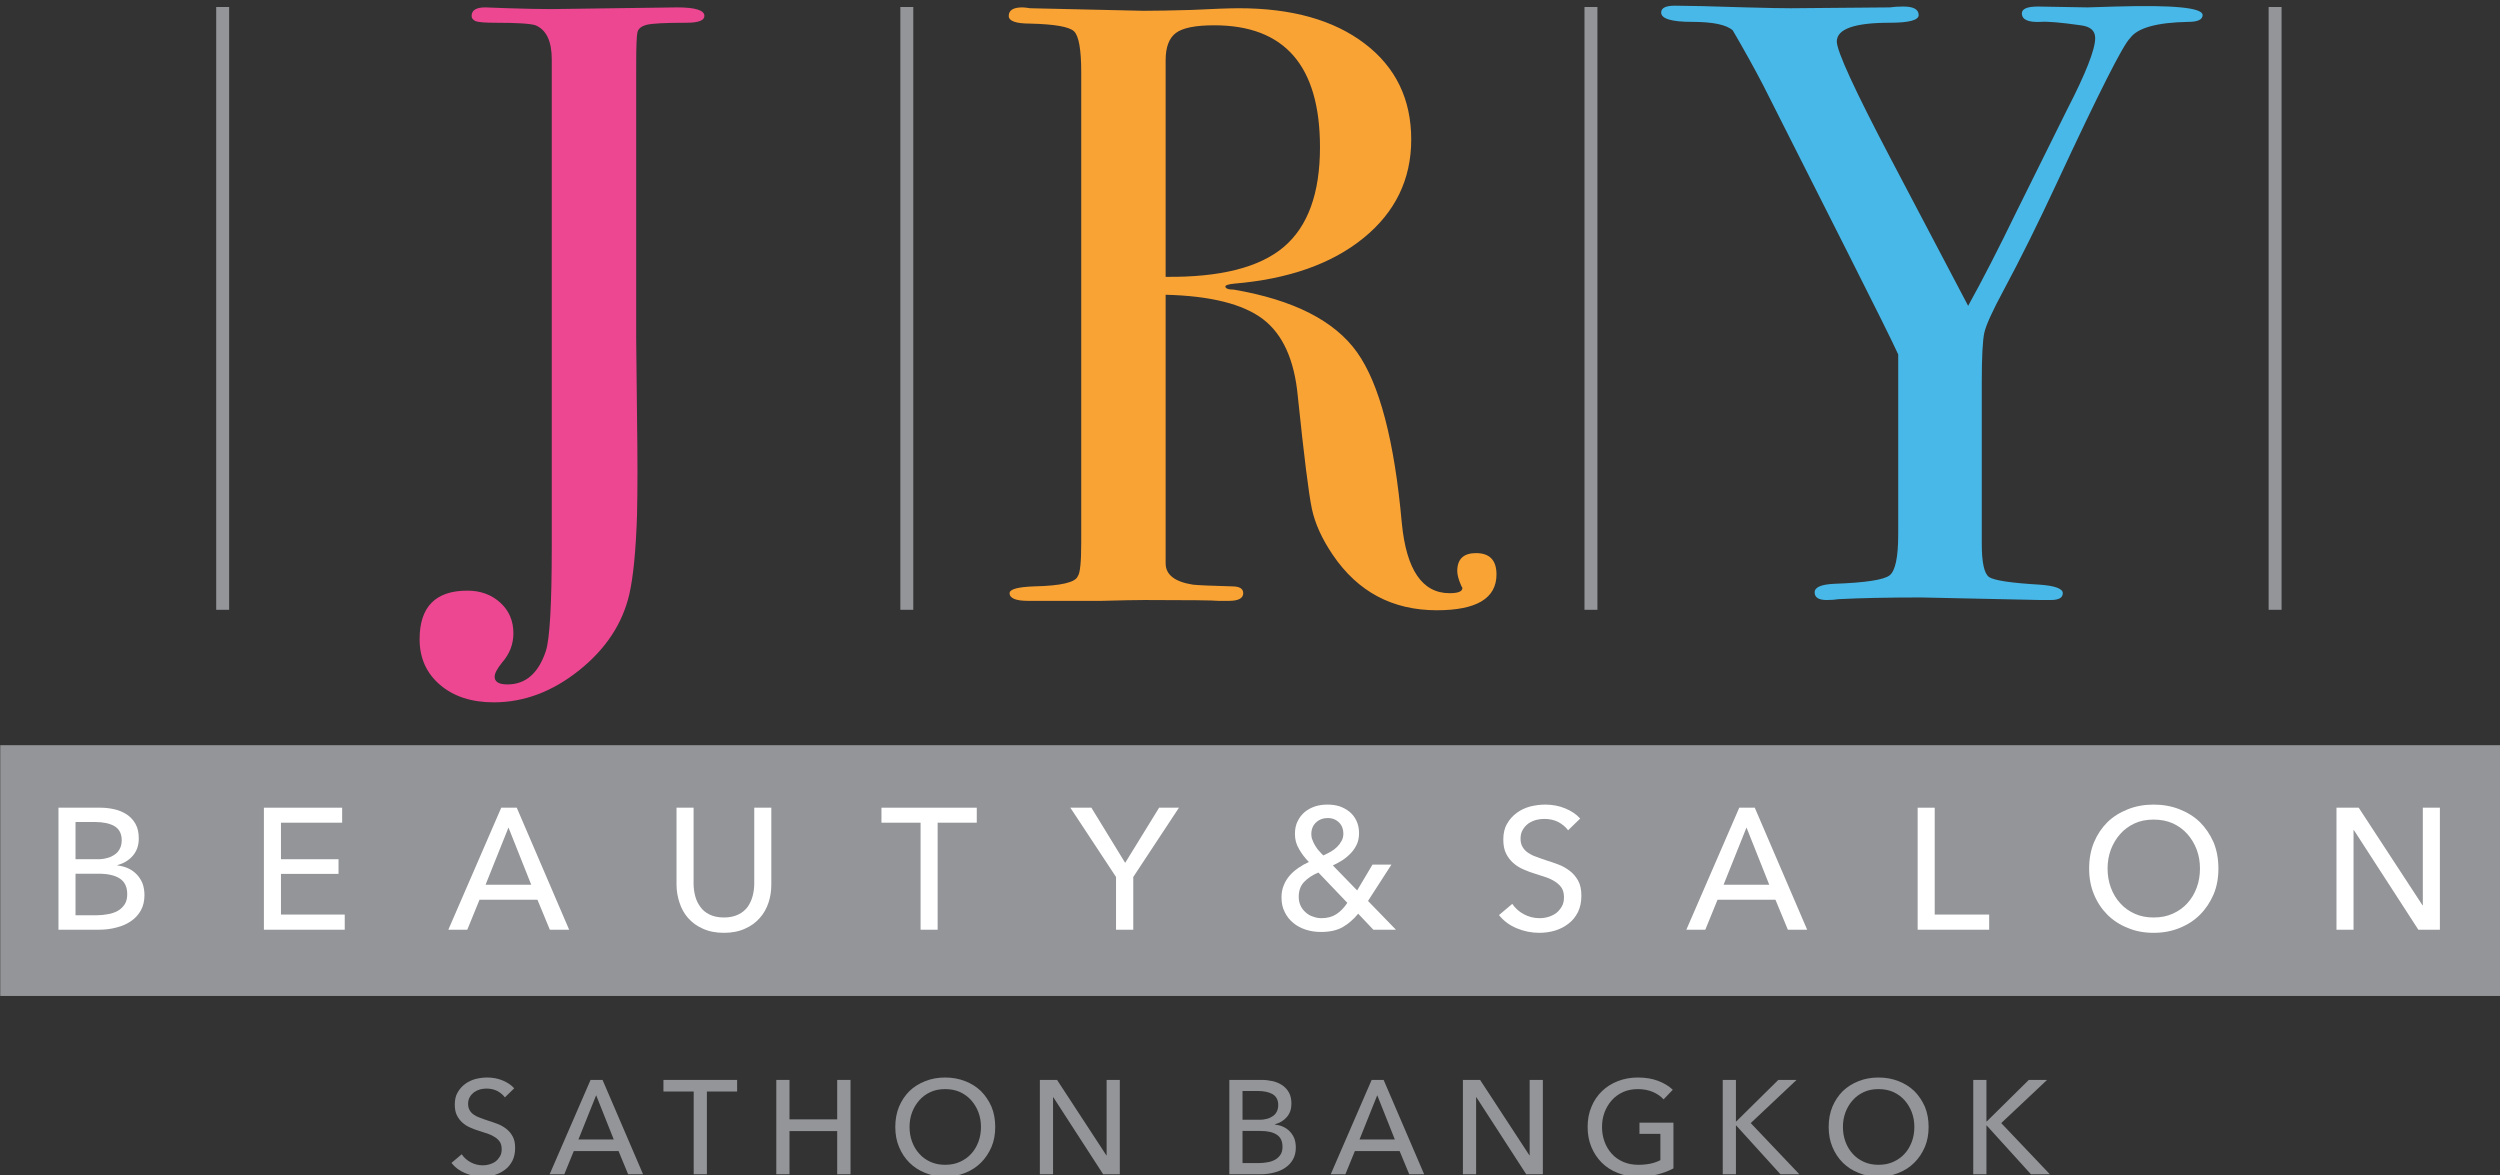 <?xml version="1.0" encoding="UTF-8" standalone="no"?><!DOCTYPE svg PUBLIC "-//W3C//DTD SVG 1.1//EN" "http://www.w3.org/Graphics/SVG/1.1/DTD/svg11.dtd"><svg width="2012px" height="946px" version="1.1" xmlns="http://www.w3.org/2000/svg" xmlns:xlink="http://www.w3.org/1999/xlink" xml:space="preserve" xmlns:serif="http://www.serif.com/" style="fill-rule:evenodd;clip-rule:evenodd;stroke-linejoin:round;stroke-miterlimit:1.5;"><rect width="100%" height="100%" fill="#333333" stroke="none"/><g transform="matrix(1,0,0,1,3064.4,-3104.68)"><g transform="matrix(1,0,0,1,-3325.94,1431.76)"><g transform="matrix(0.527,0,0,0.527,412.777,1188.41)"><g transform="matrix(203.483,0,0,203.483,394.919,2712.62)"><path d="M0.438,-0.577C0.424,-0.596 0.405,-0.612 0.381,-0.625C0.357,-0.637 0.33,-0.643 0.3,-0.643C0.284,-0.643 0.268,-0.641 0.252,-0.637C0.235,-0.632 0.22,-0.625 0.207,-0.616C0.194,-0.606 0.183,-0.594 0.175,-0.58C0.166,-0.565 0.162,-0.548 0.162,-0.528C0.162,-0.509 0.166,-0.493 0.174,-0.48C0.181,-0.467 0.192,-0.456 0.205,-0.447C0.218,-0.438 0.233,-0.43 0.251,-0.424C0.268,-0.417 0.287,-0.411 0.307,-0.404C0.331,-0.397 0.355,-0.388 0.38,-0.379C0.405,-0.37 0.427,-0.357 0.447,-0.342C0.467,-0.327 0.483,-0.308 0.496,-0.285C0.509,-0.262 0.515,-0.232 0.515,-0.197C0.515,-0.16 0.508,-0.129 0.495,-0.102C0.481,-0.075 0.463,-0.052 0.44,-0.035C0.417,-0.017 0.391,-0.004 0.362,0.005C0.332,0.014 0.301,0.018 0.27,0.018C0.225,0.018 0.182,0.009 0.141,-0.008C0.099,-0.025 0.064,-0.051 0.037,-0.085L0.114,-0.15C0.131,-0.125 0.153,-0.105 0.181,-0.09C0.209,-0.075 0.239,-0.067 0.272,-0.067C0.289,-0.067 0.305,-0.069 0.322,-0.074C0.339,-0.079 0.354,-0.086 0.368,-0.096C0.381,-0.106 0.392,-0.119 0.401,-0.134C0.41,-0.149 0.414,-0.167 0.414,-0.188C0.414,-0.209 0.41,-0.227 0.401,-0.242C0.392,-0.256 0.379,-0.268 0.364,-0.278C0.349,-0.288 0.331,-0.297 0.311,-0.304C0.29,-0.311 0.269,-0.318 0.246,-0.325C0.223,-0.332 0.201,-0.34 0.179,-0.35C0.157,-0.359 0.137,-0.372 0.12,-0.387C0.103,-0.402 0.089,-0.42 0.078,-0.442C0.067,-0.464 0.062,-0.491 0.062,-0.524C0.062,-0.559 0.069,-0.59 0.084,-0.615C0.098,-0.64 0.117,-0.661 0.14,-0.678C0.163,-0.695 0.189,-0.707 0.218,-0.715C0.247,-0.722 0.276,-0.726 0.305,-0.726C0.346,-0.726 0.385,-0.719 0.421,-0.704C0.457,-0.689 0.486,-0.67 0.508,-0.645L0.438,-0.577Z" style="fill:rgb(147,149,152);fill-rule:nonzero;"/></g><g transform="matrix(203.483,0,0,203.483,551.398,2712.62)"><path d="M0.115,-0L0.005,-0L0.312,-0.708L0.402,-0.708L0.706,-0L0.594,-0L0.522,-0.174L0.186,-0.174L0.115,-0ZM0.221,-0.261L0.486,-0.261L0.354,-0.593L0.221,-0.261Z" style="fill:rgb(147,149,152);fill-rule:nonzero;"/></g><g transform="matrix(203.483,0,0,203.483,724.562,2712.62)"><path d="M0.334,-0L0.235,-0L0.235,-0.621L0.008,-0.621L0.008,-0.708L0.561,-0.708L0.561,-0.621L0.334,-0.621L0.334,-0Z" style="fill:rgb(147,149,152);fill-rule:nonzero;"/></g><g transform="matrix(203.483,0,0,203.483,881.041,2712.62)"><path d="M0.086,-0.708L0.185,-0.708L0.185,-0.412L0.543,-0.412L0.543,-0.708L0.643,-0.708L0.643,-0L0.543,-0L0.543,-0.324L0.185,-0.324L0.185,-0L0.086,-0L0.086,-0.708Z" style="fill:rgb(147,149,152);fill-rule:nonzero;"/></g><g transform="matrix(203.483,0,0,203.483,1070.08,2712.62)"><path d="M0.8,-0.355C0.8,-0.3 0.791,-0.25 0.772,-0.205C0.752,-0.159 0.726,-0.12 0.693,-0.087C0.66,-0.054 0.62,-0.028 0.574,-0.01C0.528,0.009 0.478,0.018 0.424,0.018C0.37,0.018 0.32,0.009 0.275,-0.01C0.229,-0.028 0.189,-0.054 0.156,-0.087C0.123,-0.12 0.097,-0.159 0.078,-0.205C0.059,-0.25 0.05,-0.3 0.05,-0.355C0.05,-0.41 0.059,-0.461 0.078,-0.507C0.097,-0.552 0.123,-0.591 0.156,-0.624C0.189,-0.656 0.229,-0.681 0.275,-0.699C0.32,-0.717 0.37,-0.726 0.424,-0.726C0.478,-0.726 0.528,-0.717 0.574,-0.699C0.62,-0.681 0.66,-0.656 0.693,-0.624C0.726,-0.591 0.752,-0.552 0.772,-0.507C0.791,-0.461 0.8,-0.41 0.8,-0.355ZM0.693,-0.355C0.693,-0.394 0.687,-0.43 0.674,-0.465C0.661,-0.499 0.643,-0.529 0.62,-0.555C0.597,-0.581 0.568,-0.602 0.536,-0.617C0.502,-0.632 0.465,-0.639 0.424,-0.639C0.383,-0.639 0.346,-0.632 0.314,-0.617C0.281,-0.602 0.253,-0.581 0.23,-0.555C0.207,-0.529 0.189,-0.499 0.176,-0.465C0.163,-0.43 0.157,-0.394 0.157,-0.355C0.157,-0.316 0.163,-0.279 0.176,-0.244C0.189,-0.209 0.207,-0.179 0.23,-0.154C0.253,-0.128 0.281,-0.108 0.314,-0.093C0.347,-0.078 0.383,-0.071 0.424,-0.071C0.465,-0.071 0.502,-0.078 0.535,-0.093C0.568,-0.108 0.597,-0.128 0.62,-0.154C0.643,-0.179 0.661,-0.209 0.674,-0.244C0.687,-0.279 0.693,-0.316 0.693,-0.355Z" style="fill:rgb(147,149,152);fill-rule:nonzero;"/></g><g transform="matrix(203.483,0,0,203.483,1283.53,2712.62)"><path d="M0.585,-0.142L0.587,-0.142L0.587,-0.708L0.686,-0.708L0.686,-0L0.561,-0L0.187,-0.578L0.185,-0.578L0.185,-0L0.086,-0L0.086,-0.708L0.215,-0.708L0.585,-0.142Z" style="fill:rgb(147,149,152);fill-rule:nonzero;"/></g><g transform="matrix(203.483,0,0,203.483,1572.88,2712.62)"><path d="M0.086,-0.708L0.33,-0.708C0.357,-0.708 0.383,-0.705 0.41,-0.699C0.437,-0.693 0.46,-0.683 0.482,-0.669C0.503,-0.655 0.52,-0.637 0.533,-0.614C0.546,-0.591 0.552,-0.563 0.552,-0.529C0.552,-0.49 0.541,-0.457 0.518,-0.43C0.495,-0.403 0.465,-0.385 0.428,-0.375L0.428,-0.373C0.451,-0.37 0.472,-0.365 0.491,-0.356C0.51,-0.347 0.527,-0.335 0.541,-0.32C0.555,-0.305 0.566,-0.288 0.574,-0.268C0.581,-0.248 0.585,-0.226 0.585,-0.201C0.585,-0.167 0.578,-0.137 0.564,-0.112C0.55,-0.087 0.531,-0.066 0.507,-0.05C0.483,-0.033 0.455,-0.021 0.423,-0.013C0.39,-0.004 0.356,-0 0.319,-0L0.086,-0L0.086,-0.708ZM0.185,-0.409L0.314,-0.409C0.333,-0.409 0.351,-0.411 0.368,-0.416C0.385,-0.42 0.399,-0.427 0.412,-0.436C0.425,-0.444 0.435,-0.456 0.442,-0.47C0.449,-0.483 0.453,-0.5 0.453,-0.519C0.453,-0.557 0.439,-0.584 0.411,-0.601C0.383,-0.617 0.345,-0.625 0.298,-0.625L0.185,-0.625L0.185,-0.409ZM0.185,-0.084L0.309,-0.084C0.33,-0.084 0.351,-0.086 0.372,-0.09C0.393,-0.093 0.412,-0.1 0.429,-0.109C0.446,-0.118 0.459,-0.131 0.47,-0.147C0.48,-0.162 0.485,-0.182 0.485,-0.206C0.485,-0.248 0.471,-0.278 0.442,-0.297C0.413,-0.316 0.372,-0.325 0.318,-0.325L0.185,-0.325L0.185,-0.084Z" style="fill:rgb(147,149,152);fill-rule:nonzero;"/></g><g transform="matrix(203.483,0,0,203.483,1744.22,2712.62)"><path d="M0.115,-0L0.005,-0L0.312,-0.708L0.402,-0.708L0.706,-0L0.594,-0L0.522,-0.174L0.186,-0.174L0.115,-0ZM0.221,-0.261L0.486,-0.261L0.354,-0.593L0.221,-0.261Z" style="fill:rgb(147,149,152);fill-rule:nonzero;"/></g><g transform="matrix(203.483,0,0,203.483,1929.59,2712.62)"><path d="M0.585,-0.142L0.587,-0.142L0.587,-0.708L0.686,-0.708L0.686,-0L0.561,-0L0.187,-0.578L0.185,-0.578L0.185,-0L0.086,-0L0.086,-0.708L0.215,-0.708L0.585,-0.142Z" style="fill:rgb(147,149,152);fill-rule:nonzero;"/></g><g transform="matrix(203.483,0,0,203.483,2127.38,2712.62)"><path d="M0.62,-0.562C0.599,-0.585 0.572,-0.604 0.539,-0.618C0.505,-0.632 0.469,-0.639 0.428,-0.639C0.387,-0.639 0.349,-0.632 0.316,-0.617C0.283,-0.602 0.254,-0.581 0.231,-0.555C0.208,-0.529 0.19,-0.499 0.177,-0.465C0.164,-0.43 0.158,-0.394 0.158,-0.355C0.158,-0.316 0.164,-0.279 0.177,-0.244C0.19,-0.209 0.208,-0.179 0.231,-0.154C0.254,-0.128 0.283,-0.108 0.317,-0.093C0.351,-0.078 0.389,-0.071 0.431,-0.071C0.464,-0.071 0.495,-0.074 0.523,-0.08C0.551,-0.086 0.575,-0.095 0.596,-0.106L0.596,-0.303L0.439,-0.303L0.439,-0.387L0.694,-0.387L0.694,-0.044C0.657,-0.024 0.616,-0.009 0.572,0.002C0.528,0.013 0.48,0.018 0.428,0.018C0.373,0.018 0.322,0.009 0.276,-0.01C0.229,-0.028 0.189,-0.054 0.156,-0.087C0.123,-0.12 0.097,-0.159 0.078,-0.205C0.059,-0.25 0.05,-0.3 0.05,-0.355C0.05,-0.41 0.059,-0.461 0.079,-0.507C0.097,-0.552 0.124,-0.591 0.158,-0.624C0.191,-0.656 0.231,-0.681 0.277,-0.699C0.323,-0.717 0.373,-0.726 0.427,-0.726C0.484,-0.726 0.534,-0.718 0.579,-0.701C0.623,-0.684 0.66,-0.662 0.689,-0.634L0.62,-0.562Z" style="fill:rgb(147,149,152);fill-rule:nonzero;"/></g><g transform="matrix(203.483,0,0,203.483,2326.38,2712.62)"><path d="M0.185,-0.396L0.187,-0.396L0.503,-0.708L0.64,-0.708L0.296,-0.384L0.661,-0L0.519,-0L0.187,-0.366L0.185,-0.366L0.185,-0L0.086,-0L0.086,-0.708L0.185,-0.708L0.185,-0.396Z" style="fill:rgb(147,149,152);fill-rule:nonzero;"/></g><g transform="matrix(203.483,0,0,203.483,2495.48,2712.62)"><path d="M0.8,-0.355C0.8,-0.3 0.791,-0.25 0.772,-0.205C0.752,-0.159 0.726,-0.12 0.693,-0.087C0.66,-0.054 0.62,-0.028 0.574,-0.01C0.528,0.009 0.478,0.018 0.424,0.018C0.37,0.018 0.32,0.009 0.275,-0.01C0.229,-0.028 0.189,-0.054 0.156,-0.087C0.123,-0.12 0.097,-0.159 0.078,-0.205C0.059,-0.25 0.05,-0.3 0.05,-0.355C0.05,-0.41 0.059,-0.461 0.078,-0.507C0.097,-0.552 0.123,-0.591 0.156,-0.624C0.189,-0.656 0.229,-0.681 0.275,-0.699C0.32,-0.717 0.37,-0.726 0.424,-0.726C0.478,-0.726 0.528,-0.717 0.574,-0.699C0.62,-0.681 0.66,-0.656 0.693,-0.624C0.726,-0.591 0.752,-0.552 0.772,-0.507C0.791,-0.461 0.8,-0.41 0.8,-0.355ZM0.693,-0.355C0.693,-0.394 0.687,-0.43 0.674,-0.465C0.661,-0.499 0.643,-0.529 0.62,-0.555C0.597,-0.581 0.568,-0.602 0.536,-0.617C0.502,-0.632 0.465,-0.639 0.424,-0.639C0.383,-0.639 0.346,-0.632 0.314,-0.617C0.281,-0.602 0.253,-0.581 0.23,-0.555C0.207,-0.529 0.189,-0.499 0.176,-0.465C0.163,-0.43 0.157,-0.394 0.157,-0.355C0.157,-0.316 0.163,-0.279 0.176,-0.244C0.189,-0.209 0.207,-0.179 0.23,-0.154C0.253,-0.128 0.281,-0.108 0.314,-0.093C0.347,-0.078 0.383,-0.071 0.424,-0.071C0.465,-0.071 0.502,-0.078 0.535,-0.093C0.568,-0.108 0.597,-0.128 0.62,-0.154C0.643,-0.179 0.661,-0.209 0.674,-0.244C0.687,-0.279 0.693,-0.316 0.693,-0.355Z" style="fill:rgb(147,149,152);fill-rule:nonzero;"/></g><g transform="matrix(203.483,0,0,203.483,2708.93,2712.62)"><path d="M0.185,-0.396L0.187,-0.396L0.503,-0.708L0.64,-0.708L0.296,-0.384L0.661,-0L0.519,-0L0.187,-0.366L0.185,-0.366L0.185,-0L0.086,-0L0.086,-0.708L0.185,-0.708L0.185,-0.396Z" style="fill:rgb(147,149,152);fill-rule:nonzero;"/></g></g><g transform="matrix(0.773,0,0,0.596,-105.25,801.376)"><rect x="474.77" y="2468.58" width="2603.76" height="338.61" style="fill:rgb(147,149,152);"/></g><g transform="matrix(0.979,0,0,0.979,-521.997,-234.493)"><g transform="matrix(141.687,0,0,141.687,836.213,2712.62)"><path d="M0.086,-0.708L0.33,-0.708C0.357,-0.708 0.383,-0.705 0.41,-0.699C0.437,-0.693 0.46,-0.683 0.482,-0.669C0.503,-0.655 0.52,-0.637 0.533,-0.614C0.546,-0.591 0.552,-0.563 0.552,-0.529C0.552,-0.49 0.541,-0.457 0.518,-0.43C0.495,-0.403 0.465,-0.385 0.428,-0.375L0.428,-0.373C0.451,-0.37 0.472,-0.365 0.491,-0.356C0.51,-0.347 0.527,-0.335 0.541,-0.32C0.555,-0.305 0.566,-0.288 0.574,-0.268C0.581,-0.248 0.585,-0.226 0.585,-0.201C0.585,-0.167 0.578,-0.137 0.564,-0.112C0.55,-0.087 0.531,-0.066 0.507,-0.05C0.483,-0.033 0.455,-0.021 0.423,-0.013C0.39,-0.004 0.356,-0 0.319,-0L0.086,-0L0.086,-0.708ZM0.185,-0.409L0.314,-0.409C0.333,-0.409 0.351,-0.411 0.368,-0.416C0.385,-0.42 0.399,-0.427 0.412,-0.436C0.425,-0.444 0.435,-0.456 0.442,-0.47C0.449,-0.483 0.453,-0.5 0.453,-0.519C0.453,-0.557 0.439,-0.584 0.411,-0.601C0.383,-0.617 0.345,-0.625 0.298,-0.625L0.185,-0.625L0.185,-0.409ZM0.185,-0.084L0.309,-0.084C0.33,-0.084 0.351,-0.086 0.372,-0.09C0.393,-0.093 0.412,-0.1 0.429,-0.109C0.446,-0.118 0.459,-0.131 0.47,-0.147C0.48,-0.162 0.485,-0.182 0.485,-0.206C0.485,-0.248 0.471,-0.278 0.442,-0.297C0.413,-0.316 0.372,-0.325 0.318,-0.325L0.185,-0.325L0.185,-0.084Z" style="fill:white;fill-rule:nonzero;"/></g><g transform="matrix(141.687,0,0,141.687,1005.1,2712.62)"><path d="M0.185,-0.088L0.555,-0.088L0.555,-0L0.086,-0L0.086,-0.708L0.54,-0.708L0.54,-0.621L0.185,-0.621L0.185,-0.409L0.519,-0.409L0.519,-0.324L0.185,-0.324L0.185,-0.088Z" style="fill:white;fill-rule:nonzero;"/></g><g transform="matrix(141.687,0,0,141.687,1168.19,2712.62)"><path d="M0.115,-0L0.005,-0L0.312,-0.708L0.402,-0.708L0.706,-0L0.594,-0L0.522,-0.174L0.186,-0.174L0.115,-0ZM0.221,-0.261L0.486,-0.261L0.354,-0.593L0.221,-0.261Z" style="fill:white;fill-rule:nonzero;"/></g><g transform="matrix(141.687,0,0,141.687,1345.01,2712.62)"><path d="M0.356,0.018C0.309,0.018 0.269,0.01 0.234,-0.006C0.199,-0.021 0.171,-0.042 0.148,-0.068C0.125,-0.094 0.109,-0.124 0.098,-0.158C0.087,-0.191 0.081,-0.226 0.081,-0.262L0.081,-0.708L0.18,-0.708L0.18,-0.268C0.18,-0.244 0.183,-0.22 0.189,-0.197C0.195,-0.173 0.205,-0.152 0.219,-0.133C0.232,-0.114 0.25,-0.099 0.273,-0.088C0.295,-0.077 0.323,-0.071 0.356,-0.071C0.389,-0.071 0.416,-0.077 0.439,-0.088C0.462,-0.099 0.48,-0.114 0.494,-0.133C0.507,-0.152 0.517,-0.173 0.523,-0.197C0.529,-0.22 0.532,-0.244 0.532,-0.268L0.532,-0.708L0.631,-0.708L0.631,-0.262C0.631,-0.226 0.626,-0.191 0.615,-0.158C0.604,-0.124 0.587,-0.094 0.564,-0.068C0.541,-0.042 0.513,-0.021 0.478,-0.006C0.443,0.01 0.403,0.018 0.356,0.018Z" style="fill:white;fill-rule:nonzero;"/></g><g transform="matrix(141.687,0,0,141.687,1523.82,2712.62)"><path d="M0.334,-0L0.235,-0L0.235,-0.621L0.008,-0.621L0.008,-0.708L0.561,-0.708L0.561,-0.621L0.334,-0.621L0.334,-0Z" style="fill:white;fill-rule:nonzero;"/></g><g transform="matrix(141.687,0,0,141.687,1680.67,2712.62)"><path d="M0.362,-0L0.262,-0L0.262,-0.306L-0.003,-0.708L0.119,-0.708L0.315,-0.388L0.512,-0.708L0.627,-0.708L0.362,-0.306L0.362,-0Z" style="fill:white;fill-rule:nonzero;"/></g><g transform="matrix(141.687,0,0,141.687,1847.01,2712.62)"><path d="M0.55,-0.167L0.712,-0L0.581,-0L0.493,-0.093C0.466,-0.06 0.436,-0.034 0.403,-0.015C0.369,0.004 0.327,0.013 0.278,0.013C0.247,0.013 0.218,0.009 0.19,-0C0.162,-0.009 0.137,-0.022 0.117,-0.039C0.096,-0.056 0.079,-0.077 0.067,-0.102C0.054,-0.127 0.048,-0.155 0.048,-0.188C0.048,-0.215 0.053,-0.239 0.062,-0.26C0.07,-0.28 0.082,-0.299 0.097,-0.316C0.112,-0.333 0.129,-0.347 0.148,-0.36C0.167,-0.373 0.187,-0.384 0.207,-0.393C0.184,-0.416 0.165,-0.441 0.15,-0.468C0.134,-0.494 0.126,-0.523 0.126,-0.555C0.126,-0.584 0.131,-0.609 0.142,-0.63C0.152,-0.651 0.166,-0.669 0.184,-0.684C0.201,-0.698 0.221,-0.708 0.244,-0.716C0.267,-0.723 0.29,-0.726 0.315,-0.726C0.34,-0.726 0.363,-0.723 0.385,-0.716C0.407,-0.708 0.426,-0.698 0.443,-0.684C0.46,-0.67 0.473,-0.653 0.483,-0.632C0.493,-0.611 0.498,-0.587 0.498,-0.56C0.498,-0.537 0.494,-0.516 0.486,-0.497C0.477,-0.478 0.466,-0.461 0.452,-0.446C0.438,-0.431 0.422,-0.417 0.404,-0.405C0.385,-0.393 0.366,-0.382 0.346,-0.373L0.487,-0.228L0.576,-0.378L0.686,-0.378L0.55,-0.167ZM0.407,-0.558C0.407,-0.583 0.399,-0.605 0.382,-0.622C0.365,-0.639 0.343,-0.648 0.316,-0.648C0.289,-0.648 0.266,-0.639 0.248,-0.622C0.23,-0.605 0.221,-0.582 0.221,-0.554C0.221,-0.543 0.223,-0.531 0.228,-0.52C0.232,-0.509 0.237,-0.498 0.244,-0.487C0.251,-0.476 0.258,-0.465 0.267,-0.456C0.275,-0.447 0.283,-0.438 0.291,-0.431C0.306,-0.438 0.32,-0.445 0.334,-0.453C0.348,-0.461 0.36,-0.47 0.371,-0.481C0.382,-0.492 0.39,-0.503 0.397,-0.516C0.404,-0.529 0.407,-0.543 0.407,-0.558ZM0.262,-0.332C0.227,-0.317 0.2,-0.299 0.179,-0.277C0.158,-0.255 0.148,-0.226 0.148,-0.19C0.148,-0.171 0.152,-0.154 0.159,-0.139C0.166,-0.124 0.176,-0.111 0.189,-0.1C0.201,-0.089 0.215,-0.081 0.231,-0.076C0.247,-0.07 0.263,-0.067 0.28,-0.067C0.314,-0.067 0.343,-0.075 0.366,-0.09C0.389,-0.105 0.411,-0.127 0.43,-0.156L0.262,-0.332Z" style="fill:white;fill-rule:nonzero;"/></g><g transform="matrix(141.687,0,0,141.687,2027.37,2712.62)"><path d="M0.438,-0.577C0.424,-0.596 0.405,-0.612 0.381,-0.625C0.357,-0.637 0.33,-0.643 0.3,-0.643C0.284,-0.643 0.268,-0.641 0.252,-0.637C0.235,-0.632 0.22,-0.625 0.207,-0.616C0.194,-0.606 0.183,-0.594 0.175,-0.58C0.166,-0.565 0.162,-0.548 0.162,-0.528C0.162,-0.509 0.166,-0.493 0.174,-0.48C0.181,-0.467 0.192,-0.456 0.205,-0.447C0.218,-0.438 0.233,-0.43 0.251,-0.424C0.268,-0.417 0.287,-0.411 0.307,-0.404C0.331,-0.397 0.355,-0.388 0.38,-0.379C0.405,-0.37 0.427,-0.357 0.447,-0.342C0.467,-0.327 0.483,-0.308 0.496,-0.285C0.509,-0.262 0.515,-0.232 0.515,-0.197C0.515,-0.16 0.508,-0.129 0.495,-0.102C0.481,-0.075 0.463,-0.052 0.44,-0.035C0.417,-0.017 0.391,-0.004 0.362,0.005C0.332,0.014 0.301,0.018 0.27,0.018C0.225,0.018 0.182,0.009 0.141,-0.008C0.099,-0.025 0.064,-0.051 0.037,-0.085L0.114,-0.15C0.131,-0.125 0.153,-0.105 0.181,-0.09C0.209,-0.075 0.239,-0.067 0.272,-0.067C0.289,-0.067 0.305,-0.069 0.322,-0.074C0.339,-0.079 0.354,-0.086 0.368,-0.096C0.381,-0.106 0.392,-0.119 0.401,-0.134C0.41,-0.149 0.414,-0.167 0.414,-0.188C0.414,-0.209 0.41,-0.227 0.401,-0.242C0.392,-0.256 0.379,-0.268 0.364,-0.278C0.349,-0.288 0.331,-0.297 0.311,-0.304C0.29,-0.311 0.269,-0.318 0.246,-0.325C0.223,-0.332 0.201,-0.34 0.179,-0.35C0.157,-0.359 0.137,-0.372 0.12,-0.387C0.103,-0.402 0.089,-0.42 0.078,-0.442C0.067,-0.464 0.062,-0.491 0.062,-0.524C0.062,-0.559 0.069,-0.59 0.084,-0.615C0.098,-0.64 0.117,-0.661 0.14,-0.678C0.163,-0.695 0.189,-0.707 0.218,-0.715C0.247,-0.722 0.276,-0.726 0.305,-0.726C0.346,-0.726 0.385,-0.719 0.421,-0.704C0.457,-0.689 0.486,-0.67 0.508,-0.645L0.438,-0.577Z" style="fill:white;fill-rule:nonzero;"/></g><g transform="matrix(141.687,0,0,141.687,2185.92,2712.62)"><path d="M0.115,-0L0.005,-0L0.312,-0.708L0.402,-0.708L0.706,-0L0.594,-0L0.522,-0.174L0.186,-0.174L0.115,-0ZM0.221,-0.261L0.486,-0.261L0.354,-0.593L0.221,-0.261Z" style="fill:white;fill-rule:nonzero;"/></g><g transform="matrix(141.687,0,0,141.687,2364.59,2712.62)"><path d="M0.185,-0.088L0.501,-0.088L0.501,-0L0.086,-0L0.086,-0.708L0.185,-0.708L0.185,-0.088Z" style="fill:white;fill-rule:nonzero;"/></g><g transform="matrix(141.687,0,0,141.687,2510.67,2712.62)"><path d="M0.8,-0.355C0.8,-0.3 0.791,-0.25 0.772,-0.205C0.752,-0.159 0.726,-0.12 0.693,-0.087C0.66,-0.054 0.62,-0.028 0.574,-0.01C0.528,0.009 0.478,0.018 0.424,0.018C0.37,0.018 0.32,0.009 0.275,-0.01C0.229,-0.028 0.189,-0.054 0.156,-0.087C0.123,-0.12 0.097,-0.159 0.078,-0.205C0.059,-0.25 0.05,-0.3 0.05,-0.355C0.05,-0.41 0.059,-0.461 0.078,-0.507C0.097,-0.552 0.123,-0.591 0.156,-0.624C0.189,-0.656 0.229,-0.681 0.275,-0.699C0.32,-0.717 0.37,-0.726 0.424,-0.726C0.478,-0.726 0.528,-0.717 0.574,-0.699C0.62,-0.681 0.66,-0.656 0.693,-0.624C0.726,-0.591 0.752,-0.552 0.772,-0.507C0.791,-0.461 0.8,-0.41 0.8,-0.355ZM0.693,-0.355C0.693,-0.394 0.687,-0.43 0.674,-0.465C0.661,-0.499 0.643,-0.529 0.62,-0.555C0.597,-0.581 0.568,-0.602 0.536,-0.617C0.502,-0.632 0.465,-0.639 0.424,-0.639C0.383,-0.639 0.346,-0.632 0.314,-0.617C0.281,-0.602 0.253,-0.581 0.23,-0.555C0.207,-0.529 0.189,-0.499 0.176,-0.465C0.163,-0.43 0.157,-0.394 0.157,-0.355C0.157,-0.316 0.163,-0.279 0.176,-0.244C0.189,-0.209 0.207,-0.179 0.23,-0.154C0.253,-0.128 0.281,-0.108 0.314,-0.093C0.347,-0.078 0.383,-0.071 0.424,-0.071C0.465,-0.071 0.502,-0.078 0.535,-0.093C0.568,-0.108 0.597,-0.128 0.62,-0.154C0.643,-0.179 0.661,-0.209 0.674,-0.244C0.687,-0.279 0.693,-0.316 0.693,-0.355Z" style="fill:white;fill-rule:nonzero;"/></g><g transform="matrix(141.687,0,0,141.687,2708.89,2712.62)"><path d="M0.585,-0.142L0.587,-0.142L0.587,-0.708L0.686,-0.708L0.686,-0L0.561,-0L0.187,-0.578L0.185,-0.578L0.185,-0L0.086,-0L0.086,-0.708L0.215,-0.708L0.585,-0.142Z" style="fill:white;fill-rule:nonzero;"/></g></g><g transform="matrix(1,0,0,1,-58.356,0)"><g transform="matrix(0.834,0,0,0.834,220.266,381.049)"><g transform="matrix(1,0,0,1,-412.085,-781.094)"><path d="M746.421,2336.88L746.421,2918.52" style="fill:none;stroke:rgb(147,149,152);stroke-width:12.49px;"/></g><g transform="matrix(1,0,0,1,248.105,-781.094)"><path d="M746.421,2336.88L746.421,2918.52" style="fill:none;stroke:rgb(147,149,152);stroke-width:12.49px;"/></g><g transform="matrix(1,0,0,1,908.295,-781.094)"><path d="M746.421,2336.88L746.421,2918.52" style="fill:none;stroke:rgb(147,149,152);stroke-width:12.49px;"/></g><g transform="matrix(1,0,0,1,1568.48,-781.094)"><path d="M746.421,2336.88L746.421,2918.52" style="fill:none;stroke:rgb(147,149,152);stroke-width:12.49px;"/></g></g><g transform="matrix(0.834,0,0,0.834,220.266,381.049)"><g transform="matrix(1.298,0,0,1.298,-2212.03,-407.577)"><path d="M3433.74,1518.58C3433.74,1521.96 3430.15,1523.65 3422.96,1523.65C3399.72,1524.08 3385.35,1528.09 3379.86,1535.7C3374.78,1540.35 3356.61,1576.27 3325.34,1643.47C3311.39,1673.47 3298.29,1699.89 3286.03,1722.71C3277.58,1738.35 3272.72,1749.02 3271.45,1754.72C3270.19,1760.43 3269.55,1772.79 3269.55,1791.81L3269.55,1911.62C3269.55,1925.57 3271.35,1933.81 3274.94,1936.34C3278.53,1938.88 3291.11,1940.78 3312.66,1942.05C3324.07,1942.89 3329.78,1945.01 3329.78,1948.39C3329.78,1951.77 3326.82,1953.46 3320.9,1953.46L3313.29,1953.46L3224.54,1951.56C3199.61,1951.56 3179.11,1951.98 3163.05,1952.83C3160.52,1953.25 3157.56,1953.46 3154.18,1953.46C3148.26,1953.46 3145.3,1951.56 3145.3,1947.75C3145.3,1943.95 3150.16,1941.84 3159.88,1941.41C3183.13,1940.57 3196.86,1938.46 3201.09,1935.08C3205.31,1931.69 3207.43,1921.55 3207.43,1904.65L3207.43,1770.89C3203.2,1761.59 3190.95,1736.87 3170.66,1696.72L3107.27,1571.2C3100.93,1558.94 3093.32,1545.21 3084.45,1529.99C3079.8,1525.77 3069.76,1523.65 3054.33,1523.65C3038.91,1523.65 3031.2,1521.33 3031.2,1516.68C3031.2,1513.3 3034.58,1511.61 3041.34,1511.61C3050.21,1511.61 3067.96,1512.03 3094.59,1512.88C3109.8,1513.3 3120.79,1513.51 3127.55,1513.51L3201.09,1512.88C3204.05,1512.45 3207.43,1512.24 3211.23,1512.24C3218.84,1512.24 3222.64,1514.36 3222.64,1518.58C3222.64,1522.39 3215.46,1524.29 3201.09,1524.29C3174.89,1524.29 3161.78,1528.94 3161.78,1538.24C3161.78,1545.42 3175.1,1574.37 3201.72,1625.08L3259.41,1734.75C3269.97,1715.74 3282.02,1692.28 3295.54,1664.39L3332.95,1588.95C3346.89,1561.9 3353.87,1544.15 3353.87,1535.7C3353.87,1530.2 3350.27,1527.04 3343.09,1526.19C3328.3,1524.08 3318.37,1523.23 3313.29,1523.65C3304,1524.08 3299.35,1521.96 3299.35,1517.32C3299.35,1513.93 3303.36,1512.24 3311.39,1512.24L3348.16,1512.88L3369.08,1512.24C3412.19,1510.98 3433.74,1513.09 3433.74,1518.58Z" style="fill:rgb(71,184,232);fill-rule:nonzero;"/></g><g transform="matrix(1.298,0,0,1.298,-2124.91,-407.577)"><path d="M2841.65,1934.44C2841.65,1952.19 2826.86,1961.07 2797.28,1961.07C2764.31,1961.07 2738.53,1947.33 2719.93,1919.86C2711.91,1908.03 2706.73,1896.62 2704.4,1885.63C2702.08,1874.64 2698.59,1846.75 2693.94,1801.95C2691.41,1774.9 2682.74,1755.78 2667.95,1744.58C2653.16,1733.38 2629.07,1727.36 2595.68,1726.51L2595.68,1926.2C2595.68,1934.65 2602.45,1939.93 2615.97,1942.05C2619.77,1942.47 2629.49,1942.89 2645.13,1943.32C2650.62,1943.32 2653.37,1945.01 2653.37,1948.39C2653.37,1952.19 2649.78,1954.09 2642.6,1954.09L2634.99,1954.09C2631.18,1953.67 2612.8,1953.46 2579.84,1953.46C2573.5,1953.46 2562.72,1953.67 2547.51,1954.09L2493.62,1954.09C2484.32,1954.09 2479.68,1952.19 2479.68,1948.39C2479.68,1945.43 2485.8,1943.74 2498.06,1943.32C2517.92,1942.89 2528.7,1940.36 2530.39,1935.71C2532.08,1933.6 2532.93,1925.36 2532.93,1910.99L2532.93,1561.06C2532.93,1544.15 2531.13,1534.01 2527.54,1530.63C2523.95,1527.25 2513.06,1525.35 2494.89,1524.92C2484.32,1524.92 2479.04,1523.02 2479.04,1519.22C2479.04,1514.99 2482.42,1512.88 2489.18,1512.88C2490.45,1512.88 2492.35,1513.09 2494.89,1513.51L2579.2,1515.41C2587.66,1515.41 2599.49,1515.2 2614.7,1514.78C2631.61,1513.93 2643.44,1513.51 2650.2,1513.51C2689.51,1513.51 2720.68,1522.28 2743.71,1539.82C2766.74,1557.36 2778.26,1581.13 2778.26,1611.14C2778.26,1640.72 2766.42,1665.13 2742.76,1684.36C2719.09,1703.59 2686.97,1714.89 2646.4,1718.27C2642.6,1718.69 2640.48,1719.33 2640.06,1720.17C2640.06,1721.86 2642.17,1722.71 2646.4,1722.71C2690.77,1730.32 2721.31,1745.85 2738,1769.3C2754.7,1792.76 2765.79,1835.12 2771.28,1896.4C2774.66,1931.06 2786.5,1948.39 2806.78,1948.39C2813.12,1948.39 2816.29,1947.12 2816.29,1944.58C2816.29,1944.16 2816.08,1943.74 2815.66,1943.32C2813.55,1938.67 2812.49,1934.86 2812.49,1931.9C2812.49,1923.03 2817.14,1918.59 2826.43,1918.59C2836.58,1918.59 2841.65,1923.88 2841.65,1934.44ZM2710.43,1616.84C2710.43,1556.41 2684.22,1526.19 2631.82,1526.19C2617.87,1526.19 2608.36,1528.09 2603.29,1531.89C2598.22,1535.7 2595.68,1542.46 2595.68,1552.18L2595.68,1713.2C2636.26,1713.62 2665.52,1706.23 2683.48,1691.01C2701.45,1675.8 2710.43,1651.07 2710.43,1616.84Z" style="fill:rgb(250,163,53);fill-rule:nonzero;"/></g><g transform="matrix(1.298,0,0,1.298,-2121.55,-407.577)"><path d="M2250.19,1519.22C2250.19,1522.6 2245.76,1524.29 2236.88,1524.29C2220.82,1524.29 2210.89,1524.82 2207.09,1525.87C2203.28,1526.93 2201.06,1528.73 2200.43,1531.26C2199.8,1533.8 2199.48,1542.04 2199.48,1555.99L2199.48,1759.48C2199.48,1759.48 2199.69,1779.13 2200.11,1818.43C2200.53,1847.59 2200.53,1871.47 2200.11,1890.07C2199.27,1916.27 2197.37,1935.92 2194.41,1949.02C2189.34,1971 2176.87,1989.91 2157.01,2005.76C2137.14,2021.61 2116.01,2029.53 2093.61,2029.53C2077.13,2029.53 2063.82,2025.2 2053.67,2016.54C2043.53,2007.87 2038.46,1996.57 2038.46,1982.62C2038.46,1958.53 2050.29,1946.49 2073.96,1946.49C2083.68,1946.49 2091.82,1949.44 2098.37,1955.36C2104.92,1961.28 2108.19,1968.88 2108.19,1978.18C2108.19,1986.21 2105.45,1993.4 2099.95,1999.74C2096.15,2004.38 2094.25,2007.98 2094.25,2010.51C2094.25,2014.32 2097.41,2016.22 2103.76,2016.22C2117.28,2016.22 2126.79,2007.98 2132.28,1991.5C2135.24,1982.62 2136.72,1956.63 2136.72,1913.52L2136.72,1551.55C2136.72,1538.02 2132.7,1529.57 2124.67,1526.19C2120.87,1524.92 2110.73,1524.29 2094.25,1524.29C2086.64,1524.29 2081.88,1523.87 2079.98,1523.02C2078.08,1522.17 2077.13,1520.91 2077.13,1519.22C2077.13,1514.99 2080.51,1512.88 2087.27,1512.88C2088.54,1512.88 2094.25,1513.09 2104.39,1513.51C2117.49,1513.93 2128.27,1514.14 2136.72,1514.14L2229.91,1512.88C2243.43,1512.88 2250.19,1514.99 2250.19,1519.22Z" style="fill:rgb(238,71,146);fill-rule:nonzero;"/></g></g></g></g></g></svg>